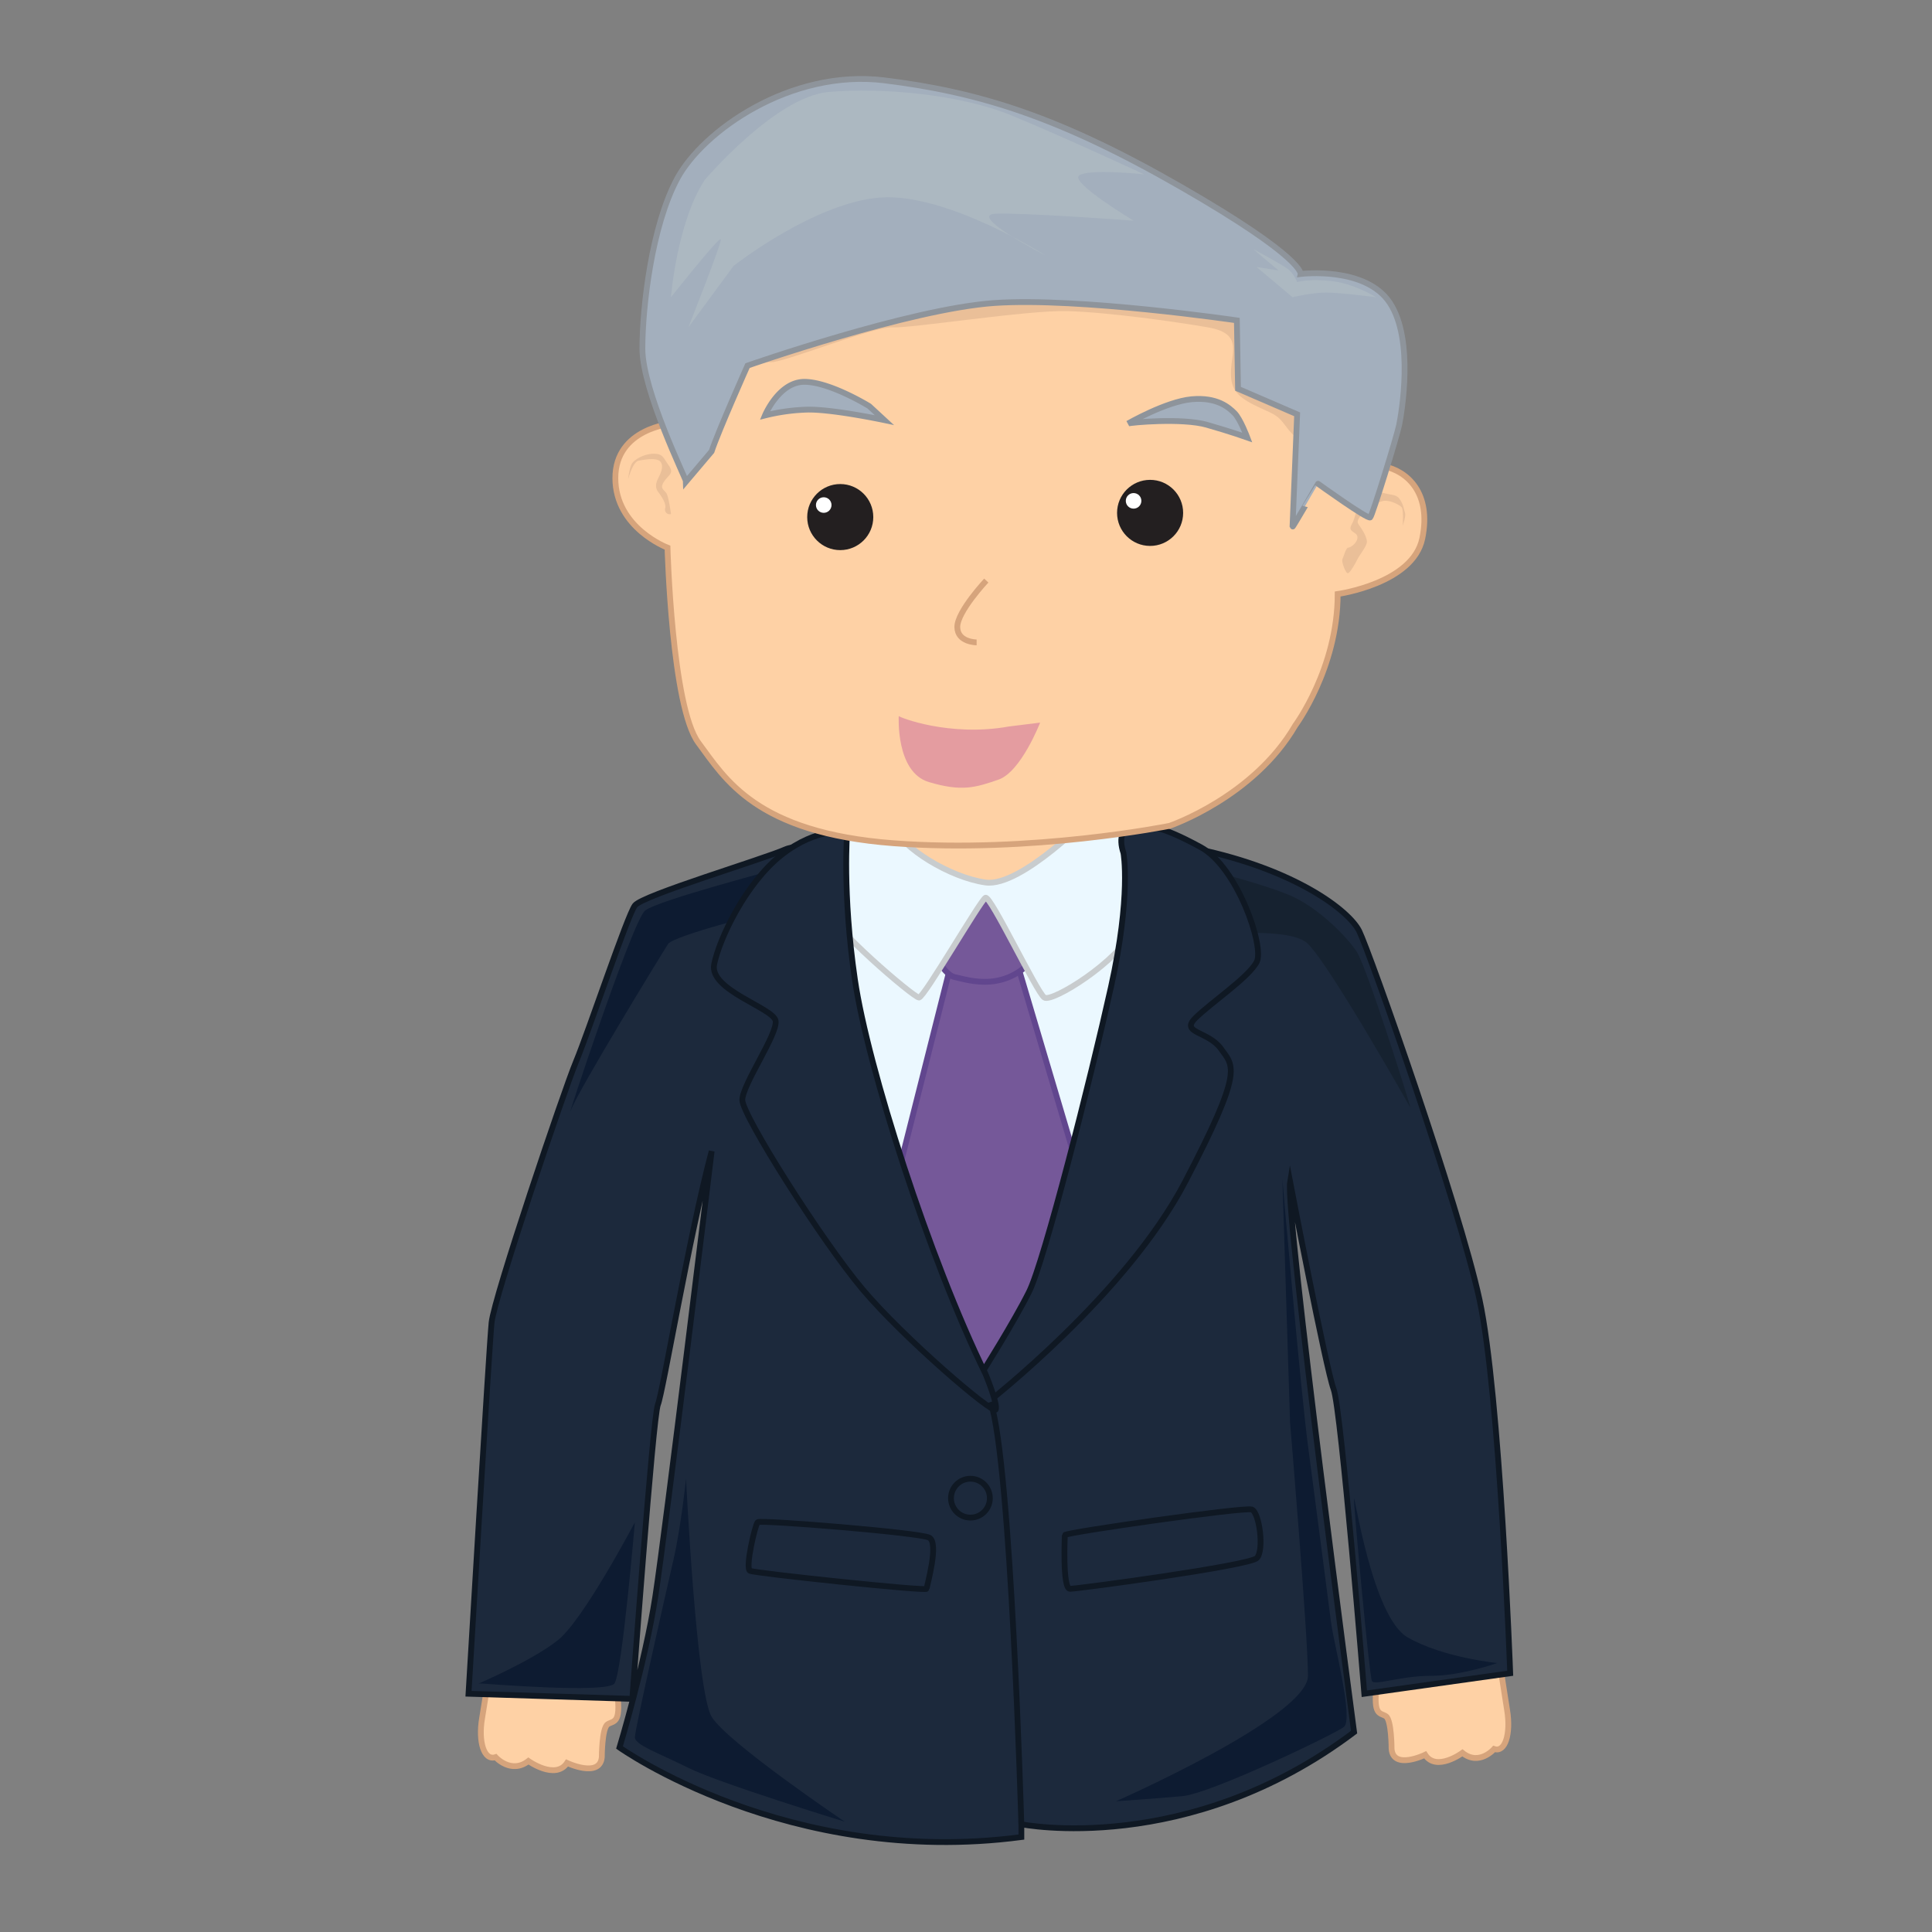 <svg id="Layer_2" data-name="Layer 2" xmlns="http://www.w3.org/2000/svg" viewBox="0 0 1000 1000"><rect x="0" y="0" width="1000" height="1000" fill="#808080" stroke="none"/><defs><style>.cls-1{fill:#fed1a5;stroke:#d6a47c;}.cls-1,.cls-2,.cls-5,.cls-6,.cls-8{stroke-miterlimit:10;stroke-width:3px;}.cls-2{fill:#1c293c;stroke:#0f1823;}.cls-3{fill:#162230;}.cls-4{fill:#0d1b31;}.cls-5{fill:#ebf8ff;stroke:#c8ccce;}.cls-6{fill:#755899;stroke:#61468e;}.cls-7{fill:#eabf98;}.cls-8{fill:#a3afbd;stroke:#8e949b;}.cls-9{fill:#e49ca0;}.cls-10{fill:#acb8c1;}.cls-11{fill:#231f20;}.cls-12{fill:#fff;}</style></defs><title>prime minister</title><path class="cls-1" d="M776.25,860.47s1.93,12.94,3.86,24.89-1,21.9-6.76,19.91c0,0-7.72,9-16.4,2,0,0-13.51,10-19.3,1,0,0-16.41,8-17.37-3,0,0,0-14.93-2.9-16.92s-6.75,0-4.82-15.94S762.74,843.54,776.25,860.47Z"/><path class="cls-1" d="M253.5,864.5s-2,13-4,25,1,22,7,20c0,0,8,9,17,2,0,0,14,10,20,1,0,0,17,8,18-3,0,0,0-15,3-17s7,0,5-16S267.5,847.5,253.5,864.5Z"/><path class="cls-2" d="M320.66,904.5s87.43,62.26,208,46.36v-6.62s86.11,17.22,172.21-47.69c0,0-35.76-268.92-33.11-284.82,0,0,18.54,96.71,22.52,107.31s15.89,157.64,15.89,157.64l75.51-10.6s-5.3-144.39-15.89-193.41-57-180.16-62.27-190.76-33.11-31.79-83.45-42.39-201.36-5.3-213.28,0-74.19,23.85-78.16,29.14-23.85,64.92-30.47,80.81c-6.16,14.78-42.39,121.88-43.72,135.12S242.5,876.68,242.5,876.68l84.78,2.65S337.88,733.61,340.53,727s15.9-86.11,27.82-131.15c0,0-23.85,196.06-29.15,230.5S320.66,904.5,320.66,904.5Z"/><path class="cls-3" d="M730,573.32c0-1.33-22.52-72.86-27.82-80.81s-18.55-21.2-31.79-27.82-55.64-17.22-55.64-17.22-18.55,39.74-17.22,39.74,67.56-10.6,79.48,1.33S730,573.32,730,573.32Z"/><path class="cls-4" d="M405.44,471.31c-7.95,0-57,13.25-59.61,17.23s-46.37,75.5-50.34,86.1,31.79-98,38.42-103.33,67.56-21.19,76.83-23.84S405.44,471.31,405.44,471.31Z"/><path class="cls-5" d="M590.5,441.5s-20,147-23,167-47,97-47,97l-14,13s-50-77-69-111S408.59,472,408,466.27,434.74,417,434.74,417L590.5,406.5Z"/><path class="cls-1" d="M465.14,432.7s-11.64,15.8,14.36,21.8,52,17,63,8,20.35-33.17,18.67-36.59S465.14,432.7,465.14,432.7Z"/><polygon class="cls-6" points="492.87 496.48 457.11 638.23 505.5 715.5 525.5 705.5 563.08 611.73 560.43 613.06 524.67 492.51 492.87 496.48"/><path class="cls-6" d="M481,488.54s6.62,15.89,13.25,17.22S522,515,537.91,492.51s-9.27-33.12-37.09-29.14S481,488.54,481,488.54Z"/><path class="cls-5" d="M565.73,421s-37.09,38.42-55.64,35.77c-18.36-2.62-43.15-17.8-47.69-29.14-5.29-13.25-15.89-11.92-22.52-5.3s-18.54,33.12-14.57,45,47.69,49,50.34,49,31.79-50.34,34.44-51.66,26.5,49,30.47,51.66,38.42-18.54,46.37-35.76,21.19-49,5.3-58.29S565.73,421,565.73,421Z"/><path class="cls-2" d="M581.5,441.5s4.1,21.87-6.49,69.56S540.56,652.8,532.61,668.7s-23.84,41.06-23.84,41.06l-5.3,8,7.95,7.95S583,670,613.42,611.73s25.17-59.61,18.55-68.88-21.2-8-13.25-15.9,27.82-21.19,31.79-29.14-10.08-49-29-59.31c-22-12-27.38-11-34-11S578.85,433.55,581.5,441.5Z"/><path class="cls-2" d="M438.5,430.5s-2.59,31.54,4,76.58,38.42,144.4,67.56,204c0,0,6.63,15.9,5.3,18.54s-47.69-37.09-68.88-62.26-62.26-90.08-62.26-98,18.54-34.44,17.22-41.06-34.45-15.9-31.8-29.15S386,457.07,404.5,442.5,438.5,430.5,438.5,430.5Z"/><path class="cls-2" d="M528.64,944.24s-5.3-186.79-15.9-218.58"/><path class="cls-2" d="M551.16,794.55s-1.32,27.82,2.65,27.82,92.73-11.93,96.7-15.9,1.33-23.85-2.64-25.17S551.16,793.22,551.16,794.55Z"/><path class="cls-2" d="M479.63,822.37c0-1.33,6.62-23.85,1.32-26.5s-87.43-9.27-88.76-8-6.62,23.85-4,25.17S479.63,823.69,479.63,822.37Z"/><circle class="cls-2" cx="502.29" cy="775.45" r="10.06"/><path class="cls-4" d="M663.76,610.41S673,717.71,677,748.18s10.6,80.81,11.92,91.41,11.92,50.34,6.63,54.31-68.89,34.44-83.46,35.77-34.45,2.65-34.45,2.65S677,888.6,677,867.41s-9.27-131.15-9.27-131.15Z"/><path class="cls-4" d="M437.23,942.91S372.32,923,356.43,915.1s-27.82-11.93-27.82-15.9S344.5,825,348.48,807.79s6.62-42.39,6.62-42.39,5.3,110,13.25,123.2S437.23,942.91,437.23,942.91Z"/><path class="cls-4" d="M249.12,871.38c1.33,0,64.92,5.3,68.89,0s10.6-83.46,10.6-83.46-26.5,50.34-39.74,60.94-41.07,22.52-41.07,22.52Z"/><path class="cls-4" d="M775,860.78s-18.55,6.63-34.44,6.63-29.15,5.29-30.47,2.65-9.28-88.76-9.28-94.06,9.28,60.94,27.82,71.53S775,860.78,775,860.78Z"/><path class="cls-1" d="M347.91,219.25s-29.41,2.4-29.41,28.21,27,36,27,36,2.19,82.42,16,101,29.62,46.62,101,52,142.85-9,142.85-9,43.5-14.8,65.11-52c0,0,21.92-29.61,21.92-68,0,0,39-5.4,43.81-28.81s-7.8-34.81-19.81-37.21-30-8.41-30-8.41,21-38.41-12-64.82-139.84-49.81-139.84-49.81L388.72,159.23Z"/><path class="cls-7" d="M694.82,289.47c.6-1.2,1.8-6,3-6s4.8-2.4,4.8-5.4-5.4-2.4-3-6.6,1.8-8.41,5.4-11.41,6.6-6,11.4-4.8,6.61.6,8.41,3.6,1.8,4.8,2.4,6.6-1.2,6.61-1.2,6.61.6-8.41-.6-9.61-6.61-4.2-10.21-3-7.8,3.6-9,5.4-4.8,4.21-3,6.61,4.8,7.2,4.2,9.6-3.6,6-4.8,8.4-3.6,6.6-4.8,7.2S694.22,290.67,694.82,289.47Z"/><path class="cls-7" d="M347.31,266.06s-1.2-9-2.4-10.8-3.6-2.4-1.2-6,5.4-4.2,2.4-8.4-3-6-7.8-6-10.21,3-11.41,5.41-1.8,7.8-1.8,7.8,2.4-9,5.4-9.6,9.61-1.8,11.41.6,0,6-1.2,8.4-1.8,4.8,0,7.2,4.2,6,3.6,8.4A2.39,2.39,0,0,0,347.31,266.06Z"/><path class="cls-8" d="M457.74,217.45s-28.21-6-40.81-5.4a101.9,101.9,0,0,0-21,3s7.21-17.41,20.41-17.41,33.61,12.61,33.61,12.61Z"/><path class="cls-8" d="M583.78,219.25c1.2-.6,28.21-3,40.82.6s21,6.6,21,6.6-3.6-9.6-6.6-12.6-9-8.4-22.21-7.2S583.78,219.25,583.78,219.25Z"/><path class="cls-9" d="M465.19,370.6c.06.6,26.23,11,57.08,5.42l16.1-2s-9.89,25.53-21.6,29.53-18.74,6.4-36,1.24S465.19,370.6,465.19,370.6Z"/><path class="cls-7" d="M673.81,228.25s-3.6-1.2-8.4-7.8-6.6-6-16.21-10.8-12.6-9-12-18.61,5.4-18.6-12-21.61-51.62-7.8-72.63-8.4-81,9-90.63,8.4-57,18.61-63,18-21.6,8.4-21.6,8.4,13.2-17.4,13.8-18.6,120-31.81,120-31.81L615,149.63l46.82,18,20.4,30Z"/><path class="cls-8" d="M355.11,249.26c0-1.2-22.61-47.15-22.61-68.76s4.8-63.39,18-88,58.63-56.91,107.24-50.91,90,18.61,153.65,55.22,61.82,45,61.82,45,33.61-4.21,46.21,15,6,57,4.81,63-13.81,46.81-15,48-27-17.41-27-17.41S669,273.27,669,272.67s2.4-58.22,2.4-58.22L640.8,201.24l-.6-35.41s-81.63-12-125.44-9-127.84,32.41-127.84,32.41-15,33.61-18.6,44.41Z"/><path class="cls-10" d="M364.71,93.21S401.33,50,428.93,47.6s67.83,1.2,94.23,12,69,30.61,69,30.61-28.8-3-33.61.6,28.21,23.41,28.21,23.41-56.41-4.2-71.42-3.6,25.81,21.6,25.81,21.6-51-32.41-85.23-30-76.22,35.41-76.22,35.41l-23.41,31.81s17.41-43.81,16.81-45.61-25.81,30-25.81,30S350.31,115.42,364.71,93.21Z"/><path class="cls-10" d="M671.41,146s-1.8-4.8-5.4-7.2-15.61-9-16.81-9.61S661.81,140,661.81,140l-11.41-1.81L669,153.83s10.2-2.4,17.4-2.4,25.81,2.4,25.81,2.4-11.4-7.2-23.41-8.4S671.41,146,671.41,146Z"/><circle class="cls-11" cx="434.91" cy="267.64" r="17.1"/><circle class="cls-12" cx="426.36" cy="261.41" r="4.03"/><circle class="cls-11" cx="595.29" cy="265.47" r="17.1"/><circle class="cls-12" cx="586.74" cy="259.24" r="4.03"/><path class="cls-1" d="M510.5,300.5s-15,16-15,24,10,8,10,8"/></svg>